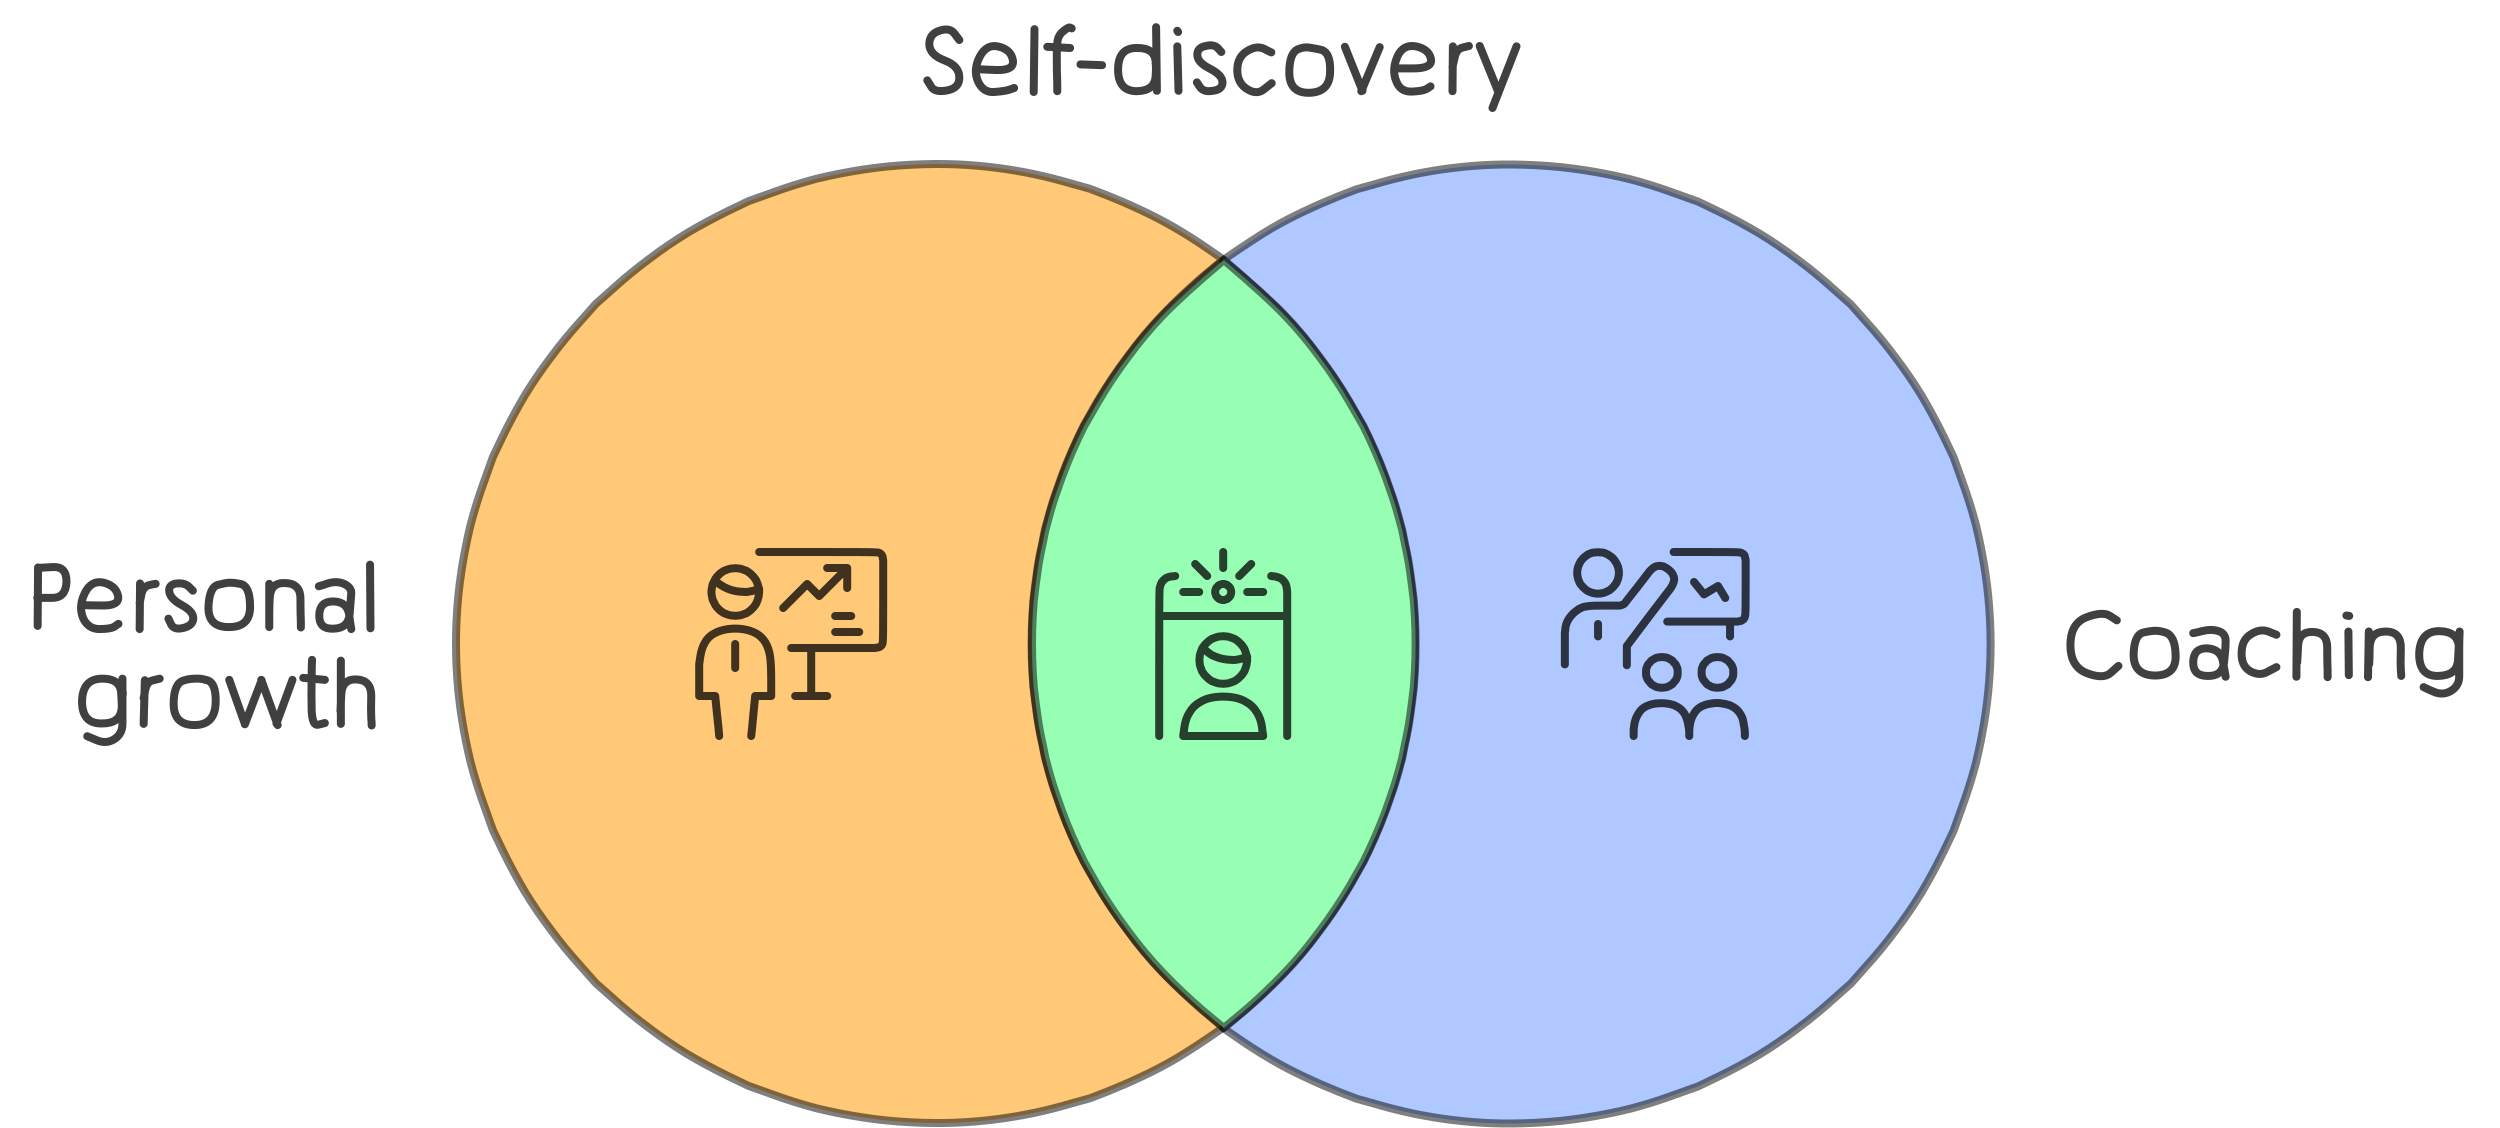 <svg width="625" height="282" viewBox="0 0 625 282" fill="none" xmlns="http://www.w3.org/2000/svg">
<path d="M239.823 9.997C239.423 9.464 239.023 8.93 238.623 8.397C237.823 7.33 236.556 7.097 234.823 7.697C233.156 8.23 232.323 9.364 232.323 11.097C232.39 12.83 233.656 14.164 236.123 15.097C238.59 16.03 239.823 17.43 239.823 19.297C239.89 21.097 238.89 22.197 236.823 22.597C234.756 22.997 233.423 22.697 232.823 21.697C232.49 21.163 232.156 20.63 231.823 20.097M244.123 17.297C245.723 17.363 247.323 17.43 248.923 17.497C252.056 17.63 253.49 16.83 253.223 15.097C252.956 13.364 251.823 12.23 249.823 11.697C247.756 11.097 246.123 11.93 244.923 14.197C243.79 16.397 243.656 18.463 244.523 20.397C245.39 22.264 246.723 23.13 248.523 22.997C250.39 22.863 251.69 22.663 252.423 22.397C252.756 22.264 253.123 22.13 253.523 21.997M258.623 7.297L258.423 22.997M267.923 7.097C267.79 7.03 267.656 6.964 267.523 6.897C267.256 6.764 266.69 7.064 265.823 7.797C264.89 8.53 264.39 9.53 264.323 10.797C264.19 12.13 264.156 14.463 264.223 17.797C264.29 19.463 264.323 21.13 264.323 22.797M261.823 11.697L267.523 11.997M270.123 16.097L275.523 16.297M289.123 19.497C289.056 18.23 288.99 16.963 288.923 15.697C288.856 13.164 287.256 11.93 284.123 11.997C281.056 11.997 279.523 13.797 279.523 17.397C279.523 20.997 281.09 22.797 284.223 22.797C287.29 22.73 288.856 21.397 288.923 18.797C288.99 17.463 289.056 16.163 289.123 14.897M289.023 6.797L289.223 22.697M294.323 11.597L294.623 22.697M294.323 7.697L294.523 7.997M305.323 12.997C305.056 12.664 304.756 12.33 304.423 11.997C303.756 11.33 302.756 11.164 301.423 11.497C300.023 11.764 299.323 12.497 299.323 13.697C299.323 14.963 300.39 16.13 302.523 17.197C304.59 18.264 305.623 19.397 305.623 20.597C305.623 21.797 304.823 22.497 303.223 22.697C301.69 22.963 300.623 22.663 300.023 21.797C299.756 21.397 299.49 20.997 299.223 20.597M317.823 13.097C317.223 12.83 316.623 12.53 316.023 12.197C314.756 11.597 313.323 11.797 311.723 12.797C310.123 13.797 309.323 15.364 309.323 17.497C309.323 19.697 310.156 21.297 311.823 22.297C313.423 23.297 314.823 23.297 316.023 22.297C316.623 21.83 317.256 21.33 317.923 20.797M336.223 11.697L340.623 22.697M340.323 22.797L344.923 11.797M348.623 17.097C350.223 17.097 351.823 17.097 353.423 17.097C356.623 17.097 358.056 16.297 357.723 14.697C357.39 13.097 356.156 12.063 354.023 11.597C351.823 11.197 350.256 12.063 349.323 14.197C348.39 16.397 348.29 18.397 349.023 20.197C349.69 22.064 350.99 22.963 352.923 22.897C354.79 22.83 356.056 22.597 356.723 22.197C357.056 21.997 357.356 21.797 357.623 21.597M363.223 11.597L363.123 22.797M363.123 16.797C363.256 16.064 363.423 15.33 363.623 14.597C363.89 13.063 364.556 12.164 365.623 11.897C366.156 11.764 366.69 11.63 367.223 11.497M369.923 11.497L374.623 23.097M379.123 11.597L373.123 26.997M327.323 11.897C326.456 11.764 325.623 11.864 324.823 12.197C323.156 12.664 322.323 14.63 322.323 18.097C322.323 21.564 323.99 23.264 327.323 23.197C330.723 23.13 332.456 21.397 332.523 17.997C332.656 14.597 331.823 12.73 330.023 12.397C329.09 12.197 328.19 12.03 327.323 11.897Z" stroke="black" stroke-opacity="0.75" stroke-width="2" stroke-miterlimit="1.5" stroke-linecap="round" stroke-linejoin="round"/>
<path fill-rule="evenodd" clip-rule="evenodd" d="M305.85 64.88C304.117 66.347 302.35 67.813 300.55 69.28C297.083 72.28 293.783 75.413 290.65 78.68C287.517 81.947 284.617 85.413 281.95 89.08C279.217 92.68 276.683 96.447 274.35 100.38C272.083 104.38 270.95 106.38 270.95 106.38C270.95 106.38 270.45 107.413 269.45 109.48C268.45 111.613 267.517 113.747 266.65 115.88C265.783 118.013 264.983 120.18 264.25 122.38C263.45 124.58 262.75 126.813 262.15 129.08C261.55 131.28 261.25 132.38 261.25 132.38C261.25 132.38 261.017 133.547 260.55 135.88C260.017 138.213 259.583 140.58 259.25 142.98C258.917 145.313 258.617 147.68 258.35 150.08C258.15 152.48 258.017 154.88 257.95 157.28C257.883 159.68 257.883 162.08 257.95 164.48C258.017 166.88 258.15 169.28 258.35 171.68C258.617 174.08 258.917 176.447 259.25 178.78C259.583 181.18 260.017 183.547 260.55 185.88C261.017 188.213 261.25 189.38 261.25 189.38C261.25 189.38 261.55 190.48 262.15 192.68C262.75 194.947 263.45 197.18 264.25 199.38C264.983 201.58 265.783 203.747 266.65 205.88C267.517 208.013 268.45 210.147 269.45 212.28C270.45 214.347 270.95 215.38 270.95 215.38C270.95 215.38 272.083 217.38 274.35 221.38C276.683 225.313 279.217 229.08 281.95 232.68C284.617 236.347 287.517 239.813 290.65 243.08C293.783 246.347 298.85 250.947 305.85 256.88C300.65 260.48 296.683 263.08 293.95 264.68C291.217 266.28 288.417 267.747 285.55 269.08C282.75 270.413 279.85 271.68 276.85 272.88C273.917 274.013 272.45 274.58 272.45 274.58C272.45 274.58 270.883 275.013 267.75 275.88C264.617 276.813 261.45 277.613 258.25 278.28C255.05 278.947 251.817 279.48 248.55 279.88C245.35 280.28 242.083 280.547 238.75 280.68C235.483 280.813 231.85 280.78 227.85 280.58C223.783 280.38 219.783 279.98 215.85 279.38C211.917 278.78 208.017 278.013 204.15 277.08C200.35 276.08 196.55 274.88 192.75 273.48C189.017 272.147 187.15 271.48 187.15 271.48C187.15 271.48 185.417 270.647 181.95 268.98C178.417 267.247 175.017 265.413 171.75 263.48C168.483 261.48 165.317 259.313 162.25 256.98C159.183 254.713 156.217 252.28 153.35 249.68C150.417 247.08 148.95 245.78 148.95 245.78C148.95 245.78 147.65 244.313 145.05 241.38C142.45 238.513 140.017 235.547 137.75 232.48C135.417 229.413 133.25 226.247 131.25 222.98C129.317 219.713 127.483 216.313 125.75 212.78C124.083 209.313 123.25 207.58 123.25 207.58C123.25 207.58 122.583 205.713 121.25 201.98C119.85 198.18 118.65 194.38 117.65 190.58C116.717 186.713 115.95 182.813 115.35 178.88C114.75 174.947 114.35 170.947 114.15 166.88C113.95 162.88 113.95 158.88 114.15 154.88C114.35 150.813 114.75 146.813 115.35 142.88C115.95 138.947 116.717 135.047 117.65 131.18C118.65 127.38 119.85 123.58 121.25 119.78C122.583 116.047 123.25 114.18 123.25 114.18C123.25 114.18 124.083 112.447 125.75 108.98C127.483 105.447 129.317 102.047 131.25 98.78C133.25 95.513 135.417 92.347 137.75 89.28C140.017 86.213 142.45 83.247 145.05 80.38C147.65 77.447 148.95 75.98 148.95 75.98C148.95 75.98 150.417 74.68 153.35 72.08C156.217 69.48 159.183 67.047 162.25 64.78C165.317 62.447 168.483 60.28 171.75 58.28C175.017 56.347 178.417 54.513 181.95 52.78C185.417 51.113 187.15 50.28 187.15 50.28C187.15 50.28 189.017 49.613 192.75 48.28C196.55 46.88 200.35 45.68 204.15 44.68C208.017 43.747 211.917 42.98 215.85 42.38C219.783 41.78 223.783 41.38 227.85 41.18C231.85 40.98 235.483 40.947 238.75 41.08C242.083 41.213 245.35 41.48 248.55 41.88C251.817 42.28 255.05 42.813 258.25 43.48C261.45 44.147 264.617 44.947 267.75 45.88C270.883 46.747 272.45 47.18 272.45 47.18C272.45 47.18 273.917 47.747 276.85 48.88C279.85 50.08 282.75 51.347 285.55 52.68C288.417 54.013 291.217 55.48 293.95 57.08C296.683 58.68 299.35 60.38 301.95 62.18C304.55 63.98 305.85 64.88 305.85 64.88Z" fill="#FFC977" stroke="black" stroke-opacity="0.5" stroke-width="2" stroke-miterlimit="1.5" stroke-linecap="round" stroke-linejoin="round"/>
<path fill-rule="evenodd" clip-rule="evenodd" d="M305.8 257C307.533 255.533 309.3 254.067 311.1 252.6C314.567 249.6 317.867 246.467 321 243.2C324.133 239.933 327.033 236.467 329.7 232.8C332.433 229.2 334.967 225.433 337.3 221.5C339.567 217.5 340.7 215.5 340.7 215.5C340.7 215.5 341.2 214.467 342.2 212.4C343.2 210.267 344.133 208.133 345 206C345.867 203.867 346.667 201.7 347.4 199.5C348.2 197.3 348.9 195.067 349.5 192.8C350.1 190.6 350.4 189.5 350.4 189.5C350.4 189.5 350.633 188.333 351.1 186C351.633 183.667 352.067 181.3 352.4 178.9C352.733 176.567 353.033 174.2 353.3 171.8C353.5 169.4 353.633 167 353.7 164.6C353.767 162.2 353.767 159.8 353.7 157.4C353.633 155 353.5 152.6 353.3 150.2C353.033 147.8 352.733 145.433 352.4 143.1C352.067 140.7 351.633 138.333 351.1 136C350.633 133.667 350.4 132.5 350.4 132.5C350.4 132.5 350.1 131.4 349.5 129.2C348.9 126.933 348.2 124.7 347.4 122.5C346.667 120.3 345.867 118.133 345 116C344.133 113.867 343.2 111.733 342.2 109.6C341.2 107.533 340.7 106.5 340.7 106.5C340.7 106.5 339.567 104.5 337.3 100.5C334.967 96.567 332.433 92.8 329.7 89.2C327.033 85.533 324.133 82.067 321 78.8C317.867 75.533 312.8 70.933 305.8 65C311 61.4 314.967 58.8 317.7 57.2C320.433 55.6 323.233 54.133 326.1 52.8C328.9 51.467 331.8 50.2 334.8 49C337.733 47.867 339.2 47.3 339.2 47.3C339.2 47.3 340.767 46.867 343.9 46C347.033 45.067 350.2 44.267 353.4 43.6C356.6 42.933 359.833 42.4 363.1 42C366.3 41.6 369.567 41.333 372.9 41.2C376.167 41.067 379.8 41.1 383.8 41.3C387.867 41.5 391.867 41.9 395.8 42.5C399.733 43.1 403.633 43.867 407.5 44.8C411.3 45.8 415.1 47 418.9 48.4C422.633 49.733 424.5 50.4 424.5 50.4C424.5 50.4 426.233 51.233 429.7 52.9C433.233 54.633 436.633 56.467 439.9 58.4C443.167 60.4 446.333 62.567 449.4 64.9C452.467 67.167 455.433 69.6 458.3 72.2C461.233 74.8 462.7 76.1 462.7 76.1C462.7 76.1 464 77.567 466.6 80.5C469.2 83.367 471.633 86.333 473.9 89.4C476.233 92.467 478.4 95.633 480.4 98.9C482.333 102.167 484.167 105.567 485.9 109.1C487.567 112.567 488.4 114.3 488.4 114.3C488.4 114.3 489.067 116.167 490.4 119.9C491.8 123.7 493 127.5 494 131.3C494.933 135.167 495.7 139.067 496.3 143C496.9 146.933 497.3 150.933 497.5 155C497.7 159 497.7 163 497.5 167C497.3 171.067 496.9 175.067 496.3 179C495.7 182.933 494.933 186.833 494 190.7C493 194.5 491.8 198.3 490.4 202.1C489.067 205.833 488.4 207.7 488.4 207.7C488.4 207.7 487.567 209.433 485.9 212.9C484.167 216.433 482.333 219.833 480.4 223.1C478.4 226.367 476.233 229.533 473.9 232.6C471.633 235.667 469.2 238.633 466.6 241.5C464 244.433 462.7 245.9 462.7 245.9C462.7 245.9 461.233 247.2 458.3 249.8C455.433 252.4 452.467 254.833 449.4 257.1C446.333 259.433 443.167 261.6 439.9 263.6C436.633 265.533 433.233 267.367 429.7 269.1C426.233 270.767 424.5 271.6 424.5 271.6C424.5 271.6 422.633 272.267 418.9 273.6C415.1 275 411.3 276.2 407.5 277.2C403.633 278.133 399.733 278.9 395.8 279.5C391.867 280.1 387.867 280.5 383.8 280.7C379.8 280.9 376.167 280.933 372.9 280.8C369.567 280.667 366.3 280.4 363.1 280C359.833 279.6 356.6 279.067 353.4 278.4C350.2 277.733 347.033 276.933 343.9 276C340.767 275.133 339.2 274.7 339.2 274.7C339.2 274.7 337.733 274.133 334.8 273C331.8 271.8 328.9 270.533 326.1 269.2C323.233 267.867 320.433 266.4 317.7 264.8C314.967 263.2 312.3 261.5 309.7 259.7C307.1 257.9 305.8 257 305.8 257Z" fill="#AFC8FF" stroke="black" stroke-opacity="0.5" stroke-width="2" stroke-miterlimit="1.5" stroke-linecap="round" stroke-linejoin="round"/>
<path fill-rule="evenodd" clip-rule="evenodd" d="M305.95 257C307.683 255.533 309.45 254.067 311.25 252.6C314.717 249.6 318.017 246.467 321.15 243.2C324.283 239.933 327.183 236.467 329.85 232.8C332.583 229.2 335.117 225.433 337.45 221.5C339.717 217.5 340.85 215.5 340.85 215.5C340.85 215.5 341.35 214.467 342.35 212.4C343.35 210.267 344.283 208.133 345.15 206C346.017 203.867 346.817 201.7 347.55 199.5C348.35 197.3 349.05 195.1 349.65 192.9C350.25 190.633 350.55 189.5 350.55 189.5C350.55 189.5 350.783 188.333 351.25 186C351.783 183.667 352.217 181.3 352.55 178.9C352.883 176.567 353.183 174.2 353.45 171.8C353.65 169.4 353.783 167 353.85 164.6C353.917 162.2 353.917 159.8 353.85 157.4C353.783 155 353.65 152.6 353.45 150.2C353.183 147.8 352.883 145.433 352.55 143.1C352.217 140.7 351.783 138.333 351.25 136C350.783 133.667 350.55 132.5 350.55 132.5C350.55 132.5 350.25 131.4 349.65 129.2C349.05 126.933 348.35 124.7 347.55 122.5C346.817 120.3 346.017 118.133 345.15 116C344.283 113.867 343.35 111.733 342.35 109.6C341.35 107.533 340.85 106.5 340.85 106.5C340.85 106.5 339.717 104.533 337.45 100.6C335.117 96.6 332.583 92.8 329.85 89.2C327.183 85.533 324.283 82.067 321.15 78.8C318.017 75.533 312.95 70.933 305.95 65C298.95 70.933 293.883 75.533 290.75 78.8C287.617 82.067 284.717 85.533 282.05 89.2C279.317 92.8 276.783 96.6 274.45 100.6C272.183 104.533 271.05 106.5 271.05 106.5C271.05 106.5 270.55 107.533 269.55 109.6C268.55 111.733 267.617 113.867 266.75 116C265.883 118.133 265.083 120.3 264.35 122.5C263.55 124.7 262.85 126.933 262.25 129.2C261.65 131.4 261.35 132.5 261.35 132.5C261.35 132.5 261.117 133.667 260.65 136C260.117 138.333 259.683 140.7 259.35 143.1C259.017 145.433 258.717 147.8 258.45 150.2C258.25 152.6 258.117 155 258.05 157.4C257.983 159.8 257.983 162.2 258.05 164.6C258.117 167 258.25 169.4 258.45 171.8C258.717 174.2 259.017 176.567 259.35 178.9C259.683 181.3 260.117 183.667 260.65 186C261.117 188.333 261.35 189.5 261.35 189.5C261.35 189.5 261.65 190.633 262.25 192.9C262.85 195.1 263.55 197.3 264.35 199.5C265.083 201.7 265.883 203.867 266.75 206C267.617 208.133 268.55 210.267 269.55 212.4C270.55 214.467 271.05 215.5 271.05 215.5C271.05 215.5 272.183 217.5 274.45 221.5C276.783 225.433 279.317 229.2 282.05 232.8C284.717 236.467 287.617 239.933 290.75 243.2C293.883 246.467 297.183 249.6 300.65 252.6C304.183 255.533 305.95 257 305.95 257Z" fill="#96FFB3" stroke="black" stroke-opacity="0.5" stroke-width="2" stroke-miterlimit="1.5" stroke-linecap="round" stroke-linejoin="round"/>
<path d="M9.513 141.865L9.413 156.465M9.613 141.965C10.813 141.899 12.013 141.832 13.213 141.765C15.546 141.632 16.68 142.899 16.613 145.565C16.48 148.232 15.246 149.532 12.913 149.465C11.713 149.465 10.513 149.465 9.313 149.465M20.313 151.265C21.98 151.332 23.613 151.365 25.213 151.365C28.413 151.499 29.846 150.699 29.513 148.965C29.18 147.299 27.98 146.199 25.913 145.665C23.846 145.199 22.279 146.065 21.213 148.265C20.146 150.399 19.98 152.432 20.713 154.365C21.513 156.232 22.846 157.199 24.713 157.265C26.646 157.265 27.946 157.065 28.613 156.665C28.946 156.399 29.279 156.165 29.613 155.965M35.013 145.865L34.913 157.265M34.913 150.765C35.046 150.099 35.179 149.432 35.313 148.765C35.58 147.365 36.246 146.532 37.313 146.265C37.846 146.132 38.38 146.032 38.913 145.965M48.213 147.665C47.88 147.332 47.546 146.999 47.213 146.665C46.48 145.999 45.446 145.732 44.113 145.865C42.779 146.065 42.179 146.732 42.313 147.865C42.446 149.065 43.48 150.199 45.413 151.265C47.413 152.332 48.38 153.465 48.313 154.665C48.246 155.799 47.446 156.565 45.913 156.965C44.38 157.365 43.346 157.099 42.813 156.165C42.546 155.632 42.313 155.132 42.113 154.665M67.313 145.965V156.765M67.313 153.965C67.313 152.565 67.346 151.165 67.413 149.765C67.48 146.965 68.779 145.632 71.313 145.765C73.913 145.832 75.18 147.199 75.113 149.865C75.113 152.465 75.146 154.265 75.213 155.265C75.213 155.799 75.213 156.332 75.213 156.865M79.713 146.565C80.446 146.365 81.18 146.132 81.913 145.865C83.446 145.399 84.813 145.432 86.013 145.965C87.279 146.565 87.879 147.365 87.813 148.365C87.746 149.432 87.613 151.132 87.413 153.465C87.213 155.865 85.879 157.099 83.413 157.165C80.946 157.299 79.746 156.165 79.813 153.765C79.879 151.432 81.079 150.299 83.413 150.365C85.746 150.432 87.046 151.599 87.313 153.865C87.446 154.999 87.613 156.132 87.813 157.265M92.513 141.165L92.613 157.065M30.513 177.465C30.446 176.199 30.38 174.899 30.313 173.565C30.246 170.899 28.613 169.599 25.413 169.665C22.213 169.732 20.579 171.632 20.513 175.365C20.513 179.032 22.113 180.865 25.313 180.865C28.513 180.932 30.213 179.665 30.413 177.065C30.48 175.799 30.579 174.499 30.713 173.165M30.613 169.665C30.613 171.132 30.613 172.599 30.613 174.065C30.613 176.932 30.613 179.232 30.613 180.965C30.613 182.632 29.946 183.899 28.613 184.765C27.279 185.632 25.813 185.732 24.213 185.065C23.413 184.732 22.613 184.399 21.813 184.065M36.213 170.065L35.913 180.965M35.913 174.565C36.046 173.899 36.179 173.199 36.313 172.465C36.58 171.065 37.246 170.265 38.313 170.065C38.846 169.932 39.38 169.799 39.913 169.665M57.313 169.965L61.213 180.965M61.213 181.065L65.413 170.065M65.313 169.965L69.413 181.265M69.113 180.865L73.113 169.965M78.013 164.965C77.946 166.432 77.913 167.899 77.913 169.365C77.846 172.232 77.846 174.999 77.913 177.665C78.046 180.332 78.613 181.499 79.613 181.165C80.146 181.032 80.68 180.899 81.213 180.765M75.813 169.465L81.213 169.965M85.213 165.165V180.965M85.113 177.765C85.18 176.432 85.246 175.065 85.313 173.665C85.446 170.999 86.746 169.732 89.213 169.865C91.613 169.999 92.813 171.365 92.813 173.965C92.746 176.499 92.746 178.365 92.813 179.565C92.879 180.165 92.913 180.765 92.913 181.365M57.313 145.665C56.513 145.732 55.646 145.899 54.713 146.165C53.113 146.432 52.246 148.299 52.113 151.765C52.046 155.165 53.779 156.832 57.313 156.765C60.846 156.765 62.58 155.032 62.513 151.565C62.513 148.099 61.679 146.232 60.013 145.965C59.08 145.765 58.179 145.665 57.313 145.665ZM48.813 169.665C47.88 169.665 46.98 169.799 46.113 170.065C44.313 170.465 43.413 172.432 43.413 175.965C43.413 179.499 45.146 181.265 48.613 181.265C52.013 181.265 53.779 179.432 53.913 175.765C54.046 172.165 53.213 170.232 51.413 169.965C50.546 169.699 49.679 169.599 48.813 169.665Z" stroke="black" stroke-opacity="0.75" stroke-width="2" stroke-miterlimit="1.5" stroke-linecap="round" stroke-linejoin="round"/>
<path d="M183.8 161V167M187.8 184C188 182.333 188.167 180.667 188.3 179C188.633 175.667 188.8 174 188.8 174C188.8 174 189.467 174 190.8 174C192.133 174 192.8 174 192.8 174C192.8 174 192.8 172.667 192.8 170C192.8 167.333 192.7 165.333 192.5 164C192.3 162.733 191.933 161.633 191.4 160.7C190.8 159.7 190.033 158.933 189.1 158.4C188.167 157.867 187.067 157.5 185.8 157.3C184.467 157.1 183.133 157.1 181.8 157.3C180.533 157.5 179.433 157.867 178.5 158.4C177.5 158.933 176.733 159.7 176.2 160.7C175.667 161.633 175.3 162.733 175.1 164C174.9 165.333 174.8 166 174.8 166C174.8 166 174.8 167.333 174.8 170C174.8 172.667 174.8 174 174.8 174C174.8 174 175.467 174 176.8 174C178.133 174 178.8 174 178.8 174C178.8 174 178.967 175.667 179.3 179C179.5 180.667 179.667 182.333 179.8 184M178.7 145C178.9 145.2 179.133 145.433 179.4 145.7C179.933 146.1 180.5 146.467 181.1 146.8C181.633 147.067 182.2 147.3 182.8 147.5C183.467 147.7 184.133 147.833 184.8 147.9C185.467 147.967 185.967 148 186.3 148C186.633 148 186.967 147.967 187.3 147.9C187.633 147.833 187.967 147.767 188.3 147.7C188.633 147.567 188.967 147.467 189.3 147.4C189.5 147.333 189.667 147.267 189.8 147.2M189.8 138C194.667 138 199.5 138 204.3 138C213.967 138 218.933 138.033 219.2 138.1C219.533 138.1 219.8 138.167 220 138.3C220.2 138.433 220.367 138.6 220.5 138.8C220.633 139 220.7 139.267 220.7 139.6C220.767 139.867 220.8 140 220.8 140C220.8 140 220.8 143.333 220.8 150C220.8 156.667 220.767 160.133 220.7 160.4C220.7 160.733 220.633 161 220.5 161.2C220.367 161.4 220.2 161.567 220 161.7C219.8 161.833 219.533 161.9 219.2 161.9C218.933 161.967 218.8 162 218.8 162C218.8 162 215.3 162 208.3 162C204.767 162 201.267 162 197.8 162M202.8 162V174M198.8 174H206.8M195.8 152L201.8 146L204.8 149L211.8 142M211.8 142H206.8M211.8 142V147M208.8 154H212.8M208.8 158H214.8M189.8 148C189.8 148.2 189.767 148.4 189.7 148.6C189.7 149 189.633 149.367 189.5 149.7C189.367 150.1 189.233 150.467 189.1 150.8C188.9 151.133 188.667 151.467 188.4 151.8C188.133 152.067 187.867 152.333 187.6 152.6C187.267 152.867 186.933 153.1 186.6 153.3C186.267 153.433 185.9 153.567 185.5 153.7C185.167 153.833 184.8 153.9 184.4 153.9C184 153.967 183.6 153.967 183.2 153.9C182.867 153.9 182.5 153.833 182.1 153.7C181.7 153.567 181.333 153.433 181 153.3C180.667 153.1 180.333 152.867 180 152.6C179.733 152.333 179.467 152.067 179.2 151.8C178.933 151.467 178.733 151.133 178.6 150.8C178.4 150.467 178.233 150.1 178.1 149.7C178.033 149.367 177.967 149 177.9 148.6C177.833 148.2 177.833 147.8 177.9 147.4C177.967 147 178.033 146.633 178.1 146.3C178.233 145.9 178.4 145.533 178.6 145.2C178.733 144.867 178.933 144.533 179.2 144.2C179.467 143.933 179.733 143.667 180 143.4C180.333 143.133 180.667 142.9 181 142.7C181.333 142.567 181.7 142.433 182.1 142.3C182.5 142.167 182.867 142.1 183.2 142.1C183.6 142.033 184 142.033 184.4 142.1C184.8 142.1 185.167 142.167 185.5 142.3C185.9 142.433 186.267 142.567 186.6 142.7C186.933 142.9 187.267 143.133 187.6 143.4C187.867 143.667 188.133 143.933 188.4 144.2C188.667 144.533 188.9 144.867 189.1 145.2C189.233 145.533 189.367 145.9 189.5 146.3C189.633 146.633 189.7 147 189.7 147.4C189.767 147.6 189.8 147.8 189.8 148Z" stroke="black" stroke-opacity="0.75" stroke-width="2" stroke-miterlimit="1.5" stroke-linecap="round" stroke-linejoin="round"/>
<path d="M289.8 184C289.8 178 289.8 172 289.8 166C289.8 154 289.833 147.7 289.9 147.1C290.033 146.5 290.2 146 290.4 145.6C290.667 145.2 291 144.867 291.4 144.6C291.8 144.333 292.3 144.167 292.9 144.1C293.233 144.1 293.533 144.067 293.8 144M317.8 144C318.067 144.067 318.367 144.1 318.7 144.1C319.3 144.233 319.8 144.4 320.2 144.6C320.6 144.867 320.933 145.2 321.2 145.6C321.467 146 321.633 146.5 321.7 147.1C321.767 147.7 321.8 148 321.8 148C321.8 148 321.8 154 321.8 166C321.8 172 321.8 178 321.8 184M321.8 154H289.8M305.8 142V138M301.8 144L298.8 141M309.8 144L312.8 141M311.8 148H315.8M295.8 148H299.8M300.6 162C300.867 162.2 301.133 162.4 301.4 162.6C301.933 163.067 302.467 163.467 303 163.8C303.6 164.067 304.2 164.3 304.8 164.5C305.467 164.7 306.133 164.833 306.8 164.9C307.467 164.967 307.967 165 308.3 165C308.633 165 308.967 164.967 309.3 164.9C309.633 164.833 309.967 164.767 310.3 164.7C310.633 164.567 310.967 164.467 311.3 164.4C311.5 164.333 311.667 164.267 311.8 164.2M307.8 148C307.8 148.067 307.8 148.133 307.8 148.2C307.8 148.333 307.767 148.467 307.7 148.6C307.633 148.733 307.6 148.833 307.6 148.9C307.533 149.033 307.433 149.167 307.3 149.3C307.233 149.367 307.167 149.433 307.1 149.5C306.967 149.633 306.833 149.733 306.7 149.8C306.633 149.8 306.533 149.833 306.4 149.9C306.267 149.967 306.133 150 306 150C305.867 150 305.733 150 305.6 150C305.467 150 305.333 149.967 305.2 149.9C305.067 149.833 304.967 149.8 304.9 149.8C304.767 149.733 304.633 149.633 304.5 149.5C304.433 149.433 304.367 149.367 304.3 149.3C304.167 149.167 304.067 149.033 304 148.9C304 148.833 303.967 148.733 303.9 148.6C303.833 148.467 303.8 148.333 303.8 148.2C303.8 148.067 303.8 147.933 303.8 147.8C303.8 147.667 303.833 147.533 303.9 147.4C303.967 147.267 304 147.167 304 147.1C304.067 146.967 304.167 146.833 304.3 146.7C304.367 146.633 304.433 146.567 304.5 146.5C304.633 146.367 304.767 146.267 304.9 146.2C304.967 146.2 305.067 146.167 305.2 146.1C305.333 146.033 305.467 146 305.6 146C305.733 146 305.867 146 306 146C306.133 146 306.267 146.033 306.4 146.1C306.533 146.167 306.633 146.2 306.7 146.2C306.833 146.267 306.967 146.367 307.1 146.5C307.167 146.567 307.233 146.633 307.3 146.7C307.433 146.833 307.533 146.967 307.6 147.1C307.6 147.167 307.633 147.267 307.7 147.4C307.767 147.533 307.8 147.667 307.8 147.8C307.8 147.867 307.8 147.933 307.8 148ZM315.8 184C315.667 183.267 315.567 182.533 315.5 181.8C315.3 180.333 314.867 179.1 314.2 178.1C313.6 177.033 312.767 176.2 311.7 175.6C310.7 174.933 309.467 174.5 308 174.3C306.533 174.1 305.067 174.1 303.6 174.3C302.133 174.5 300.9 174.933 299.9 175.6C298.833 176.2 298 177.033 297.4 178.1C296.733 179.1 296.3 180.333 296.1 181.8C295.9 183.267 295.8 184 295.8 184C295.8 184 299.133 184 305.8 184C309.133 184 312.467 184 315.8 184ZM311.8 165C311.8 165.2 311.767 165.4 311.7 165.6C311.7 166 311.633 166.367 311.5 166.7C311.367 167.1 311.233 167.467 311.1 167.8C310.9 168.133 310.667 168.467 310.4 168.8C310.133 169.067 309.867 169.333 309.6 169.6C309.267 169.867 308.933 170.1 308.6 170.3C308.267 170.433 307.9 170.567 307.5 170.7C307.167 170.833 306.8 170.9 306.4 170.9C306 170.967 305.6 170.967 305.2 170.9C304.8 170.9 304.433 170.833 304.1 170.7C303.7 170.567 303.333 170.433 303 170.3C302.667 170.1 302.333 169.867 302 169.6C301.733 169.333 301.467 169.067 301.2 168.8C300.933 168.467 300.7 168.133 300.5 167.8C300.367 167.467 300.233 167.1 300.1 166.7C299.967 166.367 299.9 166 299.9 165.6C299.833 165.2 299.833 164.8 299.9 164.4C299.9 164 299.967 163.633 300.1 163.3C300.233 162.9 300.367 162.533 300.5 162.2C300.7 161.867 300.933 161.533 301.2 161.2C301.467 160.933 301.733 160.667 302 160.4C302.333 160.133 302.667 159.9 303 159.7C303.333 159.567 303.7 159.433 304.1 159.3C304.433 159.167 304.8 159.1 305.2 159.1C305.6 159.033 306 159.033 306.4 159.1C306.8 159.1 307.167 159.167 307.5 159.3C307.9 159.433 308.267 159.567 308.6 159.7C308.933 159.9 309.267 160.133 309.6 160.4C309.867 160.667 310.133 160.933 310.4 161.2C310.667 161.533 310.9 161.867 311.1 162.2C311.233 162.533 311.367 162.9 311.5 163.3C311.633 163.633 311.7 164 311.7 164.4C311.767 164.6 311.8 164.8 311.8 165Z" stroke="black" stroke-opacity="0.75" stroke-width="2" stroke-miterlimit="1.5" stroke-linecap="round" stroke-linejoin="round"/>
<path d="M422.312 184C422.312 183.733 422.312 183.467 422.312 183.2M422.312 183.2C422.312 182.667 422.212 181.9 422.012 180.9C421.812 179.9 421.512 179.067 421.112 178.4C420.645 177.667 420.045 177.1 419.312 176.7C418.645 176.3 417.812 176.033 416.812 175.9C415.812 175.767 414.812 175.767 413.812 175.9C412.879 176.033 412.045 176.3 411.312 176.7C410.579 177.1 410.012 177.667 409.612 178.4C409.145 179.067 408.812 179.9 408.612 180.9C408.479 181.9 408.412 182.4 408.412 182.4C408.412 182.4 408.412 182.667 408.412 183.2C408.412 183.467 408.412 183.733 408.412 184M422.312 183.2C422.312 182.667 422.312 182.4 422.312 182.4C422.312 182.4 422.379 181.9 422.512 180.9C422.712 179.9 423.045 179.067 423.512 178.4C423.912 177.667 424.479 177.1 425.212 176.7C425.945 176.3 426.779 176.033 427.712 175.9C428.712 175.7 429.712 175.7 430.712 175.9C431.712 176.033 432.545 176.3 433.212 176.7C433.945 177.1 434.545 177.667 435.012 178.4C435.479 179.067 435.779 179.9 435.912 180.9C436.112 181.9 436.212 182.667 436.212 183.2C436.212 183.467 436.212 183.733 436.212 184M418.412 138C421.079 138 423.745 138 426.412 138C431.679 138 434.479 138.033 434.812 138.1C435.079 138.1 435.312 138.167 435.512 138.3C435.779 138.433 435.979 138.6 436.112 138.8C436.179 139 436.245 139.267 436.312 139.6C436.379 139.867 436.412 140 436.412 140C436.412 140 436.412 142.233 436.412 146.7C436.412 151.1 436.379 153.467 436.312 153.8C436.245 154.067 436.179 154.3 436.112 154.5C435.979 154.767 435.779 154.967 435.512 155.1C435.312 155.233 435.079 155.3 434.812 155.3C434.479 155.367 434.312 155.4 434.312 155.4C434.312 155.4 431.412 155.4 425.612 155.4C422.679 155.4 419.745 155.4 416.812 155.4M423.512 145.5L426.012 148.6L429.512 146.5L431.312 149.5M406.712 166.3C406.712 165.5 406.712 164.7 406.712 163.9C406.712 162.3 406.712 161.5 406.712 161.5C406.712 161.5 408.545 159.067 412.212 154.2C415.879 149.4 417.712 147 417.712 147C417.712 147 417.845 146.767 418.112 146.3C418.312 145.9 418.445 145.5 418.512 145.1C418.579 144.633 418.512 144.233 418.312 143.9C418.179 143.5 417.945 143.133 417.612 142.8C417.279 142.467 416.879 142.167 416.412 141.9C416.012 141.633 415.612 141.5 415.212 141.5C414.812 141.433 414.412 141.467 414.012 141.6C413.612 141.733 413.245 141.967 412.912 142.3C412.579 142.633 412.412 142.8 412.412 142.8C412.412 142.8 411.412 144.1 409.412 146.7C407.345 149.3 406.279 150.667 406.212 150.8C406.079 150.933 405.945 151.033 405.812 151.1C405.679 151.167 405.512 151.233 405.312 151.3C405.179 151.367 405.012 151.4 404.812 151.4C404.679 151.4 404.612 151.4 404.612 151.4C404.612 151.4 403.512 151.4 401.312 151.4C399.112 151.4 397.779 151.433 397.312 151.5C396.845 151.567 396.412 151.633 396.012 151.7C395.612 151.833 395.212 152 394.812 152.2C394.412 152.467 394.045 152.733 393.712 153C393.379 153.267 393.079 153.567 392.812 153.9C392.479 154.3 392.212 154.667 392.012 155C391.812 155.4 391.645 155.8 391.512 156.2C391.379 156.667 391.312 157.1 391.312 157.5C391.245 157.967 391.212 158.2 391.212 158.2C391.212 158.2 391.212 159.533 391.212 162.2C391.212 163.533 391.212 164.833 391.212 166.1M432.512 155.4V159.1M399.512 156V159.1M419.412 168.1C419.412 168.233 419.412 168.367 419.412 168.5C419.412 168.7 419.379 168.933 419.312 169.2C419.179 169.467 419.079 169.7 419.012 169.9C418.879 170.1 418.712 170.3 418.512 170.5C418.379 170.7 418.212 170.9 418.012 171.1C417.812 171.233 417.579 171.367 417.312 171.5C417.112 171.633 416.879 171.733 416.612 171.8C416.345 171.867 416.079 171.9 415.812 171.9C415.612 171.967 415.379 171.967 415.112 171.9C414.845 171.9 414.579 171.867 414.312 171.8C414.045 171.733 413.812 171.633 413.612 171.5C413.345 171.367 413.112 171.233 412.912 171.1C412.712 170.9 412.545 170.7 412.412 170.5C412.212 170.3 412.045 170.1 411.912 169.9C411.845 169.7 411.745 169.467 411.612 169.2C411.545 168.933 411.512 168.7 411.512 168.5C411.512 168.233 411.512 167.967 411.512 167.7C411.512 167.433 411.545 167.2 411.612 167C411.745 166.733 411.845 166.5 411.912 166.3C412.045 166.033 412.212 165.833 412.412 165.7C412.545 165.5 412.712 165.3 412.912 165.1C413.112 164.967 413.345 164.833 413.612 164.7C413.812 164.567 414.045 164.467 414.312 164.4C414.579 164.333 414.845 164.3 415.112 164.3C415.379 164.233 415.612 164.233 415.812 164.3C416.079 164.3 416.345 164.333 416.612 164.4C416.879 164.467 417.112 164.567 417.312 164.7C417.579 164.833 417.812 164.967 418.012 165.1C418.212 165.3 418.379 165.5 418.512 165.7C418.712 165.833 418.879 166.033 419.012 166.3C419.079 166.5 419.179 166.733 419.312 167C419.379 167.2 419.412 167.433 419.412 167.7C419.412 167.833 419.412 167.967 419.412 168.1ZM433.312 168.1C433.312 168.233 433.312 168.367 433.312 168.5C433.312 168.7 433.279 168.933 433.212 169.2C433.079 169.467 432.979 169.7 432.912 169.9C432.779 170.1 432.612 170.3 432.412 170.5C432.279 170.7 432.112 170.9 431.912 171.1C431.712 171.233 431.479 171.367 431.212 171.5C431.012 171.633 430.779 171.733 430.512 171.8C430.245 171.867 429.979 171.9 429.712 171.9C429.512 171.967 429.279 171.967 429.012 171.9C428.745 171.9 428.479 171.867 428.212 171.8C427.945 171.733 427.712 171.633 427.512 171.5C427.245 171.367 427.012 171.233 426.812 171.1C426.612 170.9 426.445 170.7 426.312 170.5C426.112 170.3 425.945 170.1 425.812 169.9C425.745 169.7 425.645 169.467 425.512 169.2C425.445 168.933 425.412 168.7 425.412 168.5C425.412 168.233 425.412 167.967 425.412 167.7C425.412 167.433 425.445 167.2 425.512 167C425.645 166.733 425.745 166.5 425.812 166.3C425.945 166.033 426.112 165.833 426.312 165.7C426.445 165.5 426.612 165.3 426.812 165.1C427.012 164.967 427.245 164.833 427.512 164.7C427.712 164.567 427.945 164.467 428.212 164.4C428.479 164.333 428.745 164.3 429.012 164.3C429.279 164.233 429.512 164.233 429.712 164.3C429.979 164.3 430.245 164.333 430.512 164.4C430.779 164.467 431.012 164.567 431.212 164.7C431.479 164.833 431.712 164.967 431.912 165.1C432.112 165.3 432.279 165.5 432.412 165.7C432.612 165.833 432.779 166.033 432.912 166.3C432.979 166.5 433.079 166.733 433.212 167C433.279 167.2 433.312 167.433 433.312 167.7C433.312 167.833 433.312 167.967 433.312 168.1ZM404.712 143.2C404.712 143.4 404.712 143.567 404.712 143.7C404.645 144.033 404.579 144.367 404.512 144.7C404.379 145.033 404.245 145.367 404.112 145.7C403.912 145.967 403.712 146.233 403.512 146.5C403.312 146.767 403.079 147 402.812 147.2C402.545 147.467 402.245 147.667 401.912 147.8C401.645 147.933 401.345 148.067 401.012 148.2C400.679 148.267 400.345 148.333 400.012 148.4C399.679 148.4 399.345 148.4 399.012 148.4C398.679 148.333 398.345 148.267 398.012 148.2C397.679 148.067 397.345 147.933 397.012 147.8C396.745 147.667 396.479 147.467 396.212 147.2C395.945 147 395.712 146.767 395.512 146.5C395.245 146.233 395.045 145.967 394.912 145.7C394.779 145.367 394.645 145.033 394.512 144.7C394.445 144.367 394.379 144.033 394.312 143.7C394.312 143.367 394.312 143.033 394.312 142.7C394.379 142.367 394.445 142.033 394.512 141.7C394.645 141.367 394.779 141.067 394.912 140.8C395.045 140.467 395.245 140.167 395.512 139.9C395.712 139.633 395.945 139.4 396.212 139.2C396.479 139 396.745 138.8 397.012 138.6C397.345 138.467 397.679 138.333 398.012 138.2C398.345 138.133 398.679 138.1 399.012 138.1C399.345 138.033 399.679 138.033 400.012 138.1C400.345 138.1 400.679 138.133 401.012 138.2C401.345 138.333 401.645 138.467 401.912 138.6C402.245 138.8 402.545 139 402.812 139.2C403.079 139.4 403.312 139.633 403.512 139.9C403.712 140.167 403.912 140.467 404.112 140.8C404.245 141.067 404.379 141.367 404.512 141.7C404.579 142.033 404.645 142.367 404.712 142.7C404.712 142.9 404.712 143.067 404.712 143.2Z" stroke="black" stroke-opacity="0.75" stroke-width="2" stroke-miterlimit="1.5" stroke-linecap="round" stroke-linejoin="round"/>
<path d="M529.204 155.084C528.604 154.684 528.037 154.317 527.504 153.984C526.304 153.184 524.37 153.284 521.704 154.284C518.97 155.284 517.604 157.617 517.604 161.284C517.604 164.884 518.97 167.217 521.704 168.284C524.504 169.351 526.504 169.317 527.704 168.184C528.37 167.584 529.004 167.017 529.604 166.484M548.304 158.284C549.037 158.151 549.77 157.984 550.504 157.784C552.037 157.384 553.404 157.384 554.604 157.784C555.804 158.117 556.404 158.951 556.404 160.284C556.404 161.551 556.27 163.351 556.004 165.684C555.737 167.951 554.37 169.051 551.904 168.984C549.437 168.984 548.237 167.817 548.304 165.484C548.37 163.151 549.537 162.017 551.804 162.084C554.137 162.217 555.47 163.417 555.804 165.684C556.004 166.817 556.204 167.984 556.404 169.184M569.104 158.684C568.437 158.417 567.77 158.151 567.104 157.884C565.704 157.351 564.237 157.584 562.704 158.584C561.17 159.517 560.404 161.084 560.404 163.284C560.337 165.484 561.104 167.017 562.704 167.884C564.237 168.684 565.67 168.684 567.004 167.884C567.67 167.551 568.37 167.184 569.104 166.784M574.204 152.984L574.104 169.184M574.304 165.584C574.37 164.251 574.437 162.951 574.504 161.684C574.57 159.151 575.804 157.917 578.204 157.984C580.604 158.051 581.804 159.351 581.804 161.884C581.804 164.484 581.837 166.384 581.904 167.584C581.904 168.117 581.904 168.684 581.904 169.284M587.104 157.884L587.204 168.784M586.604 153.884L587.304 153.984M592.204 157.884L592.004 169.284M592.304 165.984C592.37 164.651 592.404 163.317 592.404 161.984C592.47 159.251 593.804 157.884 596.404 157.884C599.004 157.884 600.27 159.284 600.204 162.084C600.137 164.817 600.137 166.651 600.204 167.584C600.27 168.051 600.304 168.517 600.304 168.984M614.704 165.984C614.704 164.651 614.704 163.284 614.704 161.884C614.637 159.217 613.004 157.851 609.804 157.784C606.604 157.784 604.937 159.651 604.804 163.384C604.737 167.184 606.304 169.051 609.504 168.984C612.704 168.917 614.37 167.584 614.504 164.984C614.57 163.717 614.637 162.451 614.704 161.184M614.904 157.884C614.837 159.284 614.804 160.651 614.804 161.984C614.804 164.784 614.804 167.051 614.804 168.784C614.87 170.517 614.204 171.817 612.804 172.684C611.404 173.551 609.904 173.617 608.304 172.884C607.504 172.551 606.704 172.184 605.904 171.784M538.604 157.684C537.737 157.751 536.87 157.884 536.004 158.084C534.337 158.417 533.47 160.284 533.404 163.684C533.404 167.084 535.17 168.817 538.704 168.884C542.304 168.884 544.037 167.184 543.904 163.784C543.837 160.451 542.937 158.551 541.204 158.084C540.337 157.817 539.47 157.684 538.604 157.684Z" stroke="black" stroke-opacity="0.75" stroke-width="2" stroke-miterlimit="1.5" stroke-linecap="round" stroke-linejoin="round"/>
</svg>
